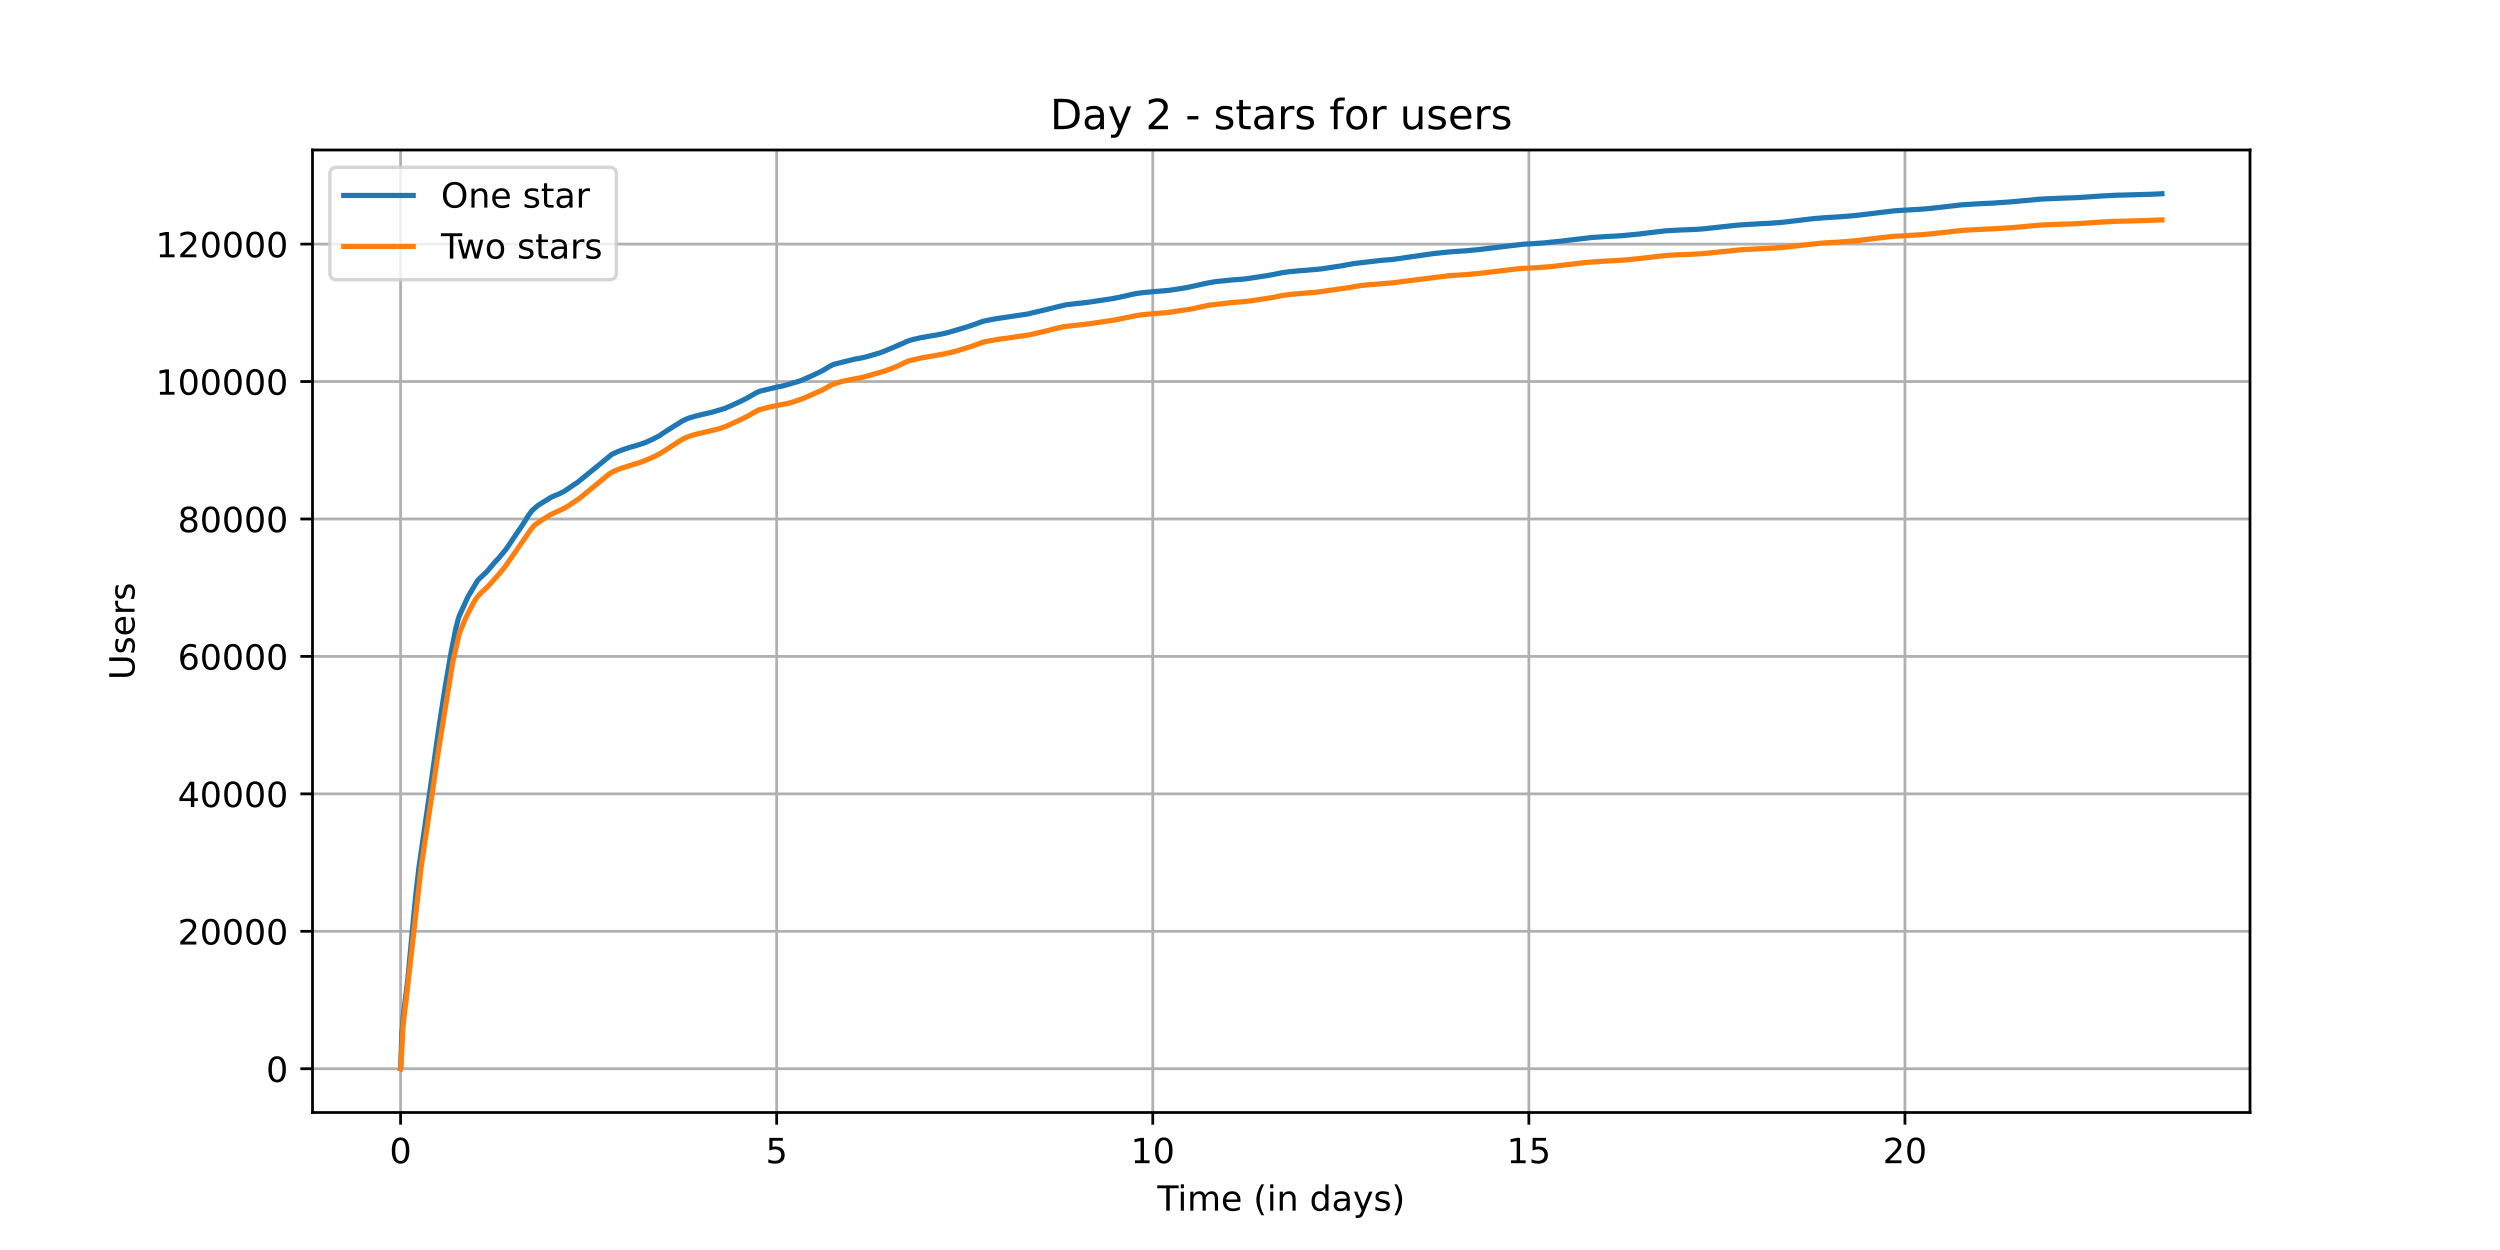 <?xml version="1.0" encoding="utf-8" standalone="no"?>
<!DOCTYPE svg PUBLIC "-//W3C//DTD SVG 1.1//EN"
  "http://www.w3.org/Graphics/SVG/1.1/DTD/svg11.dtd">
<!-- Created with matplotlib (https://matplotlib.org/) -->
<svg height="360pt" version="1.1" viewBox="0 0 720 360" width="720pt" xmlns="http://www.w3.org/2000/svg" xmlns:xlink="http://www.w3.org/1999/xlink">
 <defs>
  <style type="text/css">*{stroke-linecap:butt;stroke-linejoin:round;}</style>
 </defs>
 <g id="figure_1">
  <g id="patch_1">
   <path d="M 0 360 
L 720 360 
L 720 0 
L 0 0 
z
" style="fill:#ffffff;"/>
  </g>
  <g id="axes_1">
   <g id="patch_2">
    <path d="M 90 320.4 
L 648 320.4 
L 648 43.2 
L 90 43.2 
z
" style="fill:#ffffff;"/>
   </g>
   <g id="matplotlib.axis_1">
    <g id="xtick_1">
     <g id="line2d_1">
      <path clip-path="url(#p6872dc1d89)" d="M 115.364 320.4 
L 115.364 43.2 
" style="fill:none;stroke:#b0b0b0;stroke-linecap:square;stroke-width:0.8;"/>
     </g>
     <g id="line2d_2">
      <defs>
       <path d="M 0 0 
L 0 3.5 
" id="m4fa6c469f6" style="stroke:#000000;stroke-width:0.8;"/>
      </defs>
      <g>
       <use style="stroke:#000000;stroke-width:0.8;" x="115.364" xlink:href="#m4fa6c469f6" y="320.4"/>
      </g>
     </g>
     <g id="text_1">
      <!-- 0 -->
      <g transform="translate(112.182 334.998)scale(0.1 -0.1)">
       <defs>
        <path d="M 31.781 66.406 
Q 24.172 66.406 20.328 58.906 
Q 16.5 51.422 16.5 36.375 
Q 16.5 21.391 20.328 13.891 
Q 24.172 6.391 31.781 6.391 
Q 39.453 6.391 43.281 13.891 
Q 47.125 21.391 47.125 36.375 
Q 47.125 51.422 43.281 58.906 
Q 39.453 66.406 31.781 66.406 
z
M 31.781 74.219 
Q 44.047 74.219 50.516 64.516 
Q 56.984 54.828 56.984 36.375 
Q 56.984 17.969 50.516 8.266 
Q 44.047 -1.422 31.781 -1.422 
Q 19.531 -1.422 13.062 8.266 
Q 6.594 17.969 6.594 36.375 
Q 6.594 54.828 13.062 64.516 
Q 19.531 74.219 31.781 74.219 
z
" id="DejaVuSans-48"/>
       </defs>
       <use xlink:href="#DejaVuSans-48"/>
      </g>
     </g>
    </g>
    <g id="xtick_2">
     <g id="line2d_3">
      <path clip-path="url(#p6872dc1d89)" d="M 223.679 320.4 
L 223.679 43.2 
" style="fill:none;stroke:#b0b0b0;stroke-linecap:square;stroke-width:0.8;"/>
     </g>
     <g id="line2d_4">
      <g>
       <use style="stroke:#000000;stroke-width:0.8;" x="223.679" xlink:href="#m4fa6c469f6" y="320.4"/>
      </g>
     </g>
     <g id="text_2">
      <!-- 5 -->
      <g transform="translate(220.498 334.998)scale(0.1 -0.1)">
       <defs>
        <path d="M 10.797 72.906 
L 49.516 72.906 
L 49.516 64.594 
L 19.828 64.594 
L 19.828 46.734 
Q 21.969 47.469 24.109 47.828 
Q 26.266 48.188 28.422 48.188 
Q 40.625 48.188 47.75 41.5 
Q 54.891 34.812 54.891 23.391 
Q 54.891 11.625 47.562 5.094 
Q 40.234 -1.422 26.906 -1.422 
Q 22.312 -1.422 17.547 -0.641 
Q 12.797 0.141 7.719 1.703 
L 7.719 11.625 
Q 12.109 9.234 16.797 8.062 
Q 21.484 6.891 26.703 6.891 
Q 35.156 6.891 40.078 11.328 
Q 45.016 15.766 45.016 23.391 
Q 45.016 31 40.078 35.438 
Q 35.156 39.891 26.703 39.891 
Q 22.75 39.891 18.812 39.016 
Q 14.891 38.141 10.797 36.281 
z
" id="DejaVuSans-53"/>
       </defs>
       <use xlink:href="#DejaVuSans-53"/>
      </g>
     </g>
    </g>
    <g id="xtick_3">
     <g id="line2d_5">
      <path clip-path="url(#p6872dc1d89)" d="M 331.994 320.4 
L 331.994 43.2 
" style="fill:none;stroke:#b0b0b0;stroke-linecap:square;stroke-width:0.8;"/>
     </g>
     <g id="line2d_6">
      <g>
       <use style="stroke:#000000;stroke-width:0.8;" x="331.994" xlink:href="#m4fa6c469f6" y="320.4"/>
      </g>
     </g>
     <g id="text_3">
      <!-- 10 -->
      <g transform="translate(325.632 334.998)scale(0.1 -0.1)">
       <defs>
        <path d="M 12.406 8.297 
L 28.516 8.297 
L 28.516 63.922 
L 10.984 60.406 
L 10.984 69.391 
L 28.422 72.906 
L 38.281 72.906 
L 38.281 8.297 
L 54.391 8.297 
L 54.391 0 
L 12.406 0 
z
" id="DejaVuSans-49"/>
       </defs>
       <use xlink:href="#DejaVuSans-49"/>
       <use x="63.623" xlink:href="#DejaVuSans-48"/>
      </g>
     </g>
    </g>
    <g id="xtick_4">
     <g id="line2d_7">
      <path clip-path="url(#p6872dc1d89)" d="M 440.309 320.4 
L 440.309 43.2 
" style="fill:none;stroke:#b0b0b0;stroke-linecap:square;stroke-width:0.8;"/>
     </g>
     <g id="line2d_8">
      <g>
       <use style="stroke:#000000;stroke-width:0.8;" x="440.309" xlink:href="#m4fa6c469f6" y="320.4"/>
      </g>
     </g>
     <g id="text_4">
      <!-- 15 -->
      <g transform="translate(433.947 334.998)scale(0.1 -0.1)">
       <use xlink:href="#DejaVuSans-49"/>
       <use x="63.623" xlink:href="#DejaVuSans-53"/>
      </g>
     </g>
    </g>
    <g id="xtick_5">
     <g id="line2d_9">
      <path clip-path="url(#p6872dc1d89)" d="M 548.624 320.4 
L 548.624 43.2 
" style="fill:none;stroke:#b0b0b0;stroke-linecap:square;stroke-width:0.8;"/>
     </g>
     <g id="line2d_10">
      <g>
       <use style="stroke:#000000;stroke-width:0.8;" x="548.624" xlink:href="#m4fa6c469f6" y="320.4"/>
      </g>
     </g>
     <g id="text_5">
      <!-- 20 -->
      <g transform="translate(542.262 334.998)scale(0.1 -0.1)">
       <defs>
        <path d="M 19.188 8.297 
L 53.609 8.297 
L 53.609 0 
L 7.328 0 
L 7.328 8.297 
Q 12.938 14.109 22.625 23.891 
Q 32.328 33.688 34.812 36.531 
Q 39.547 41.844 41.422 45.531 
Q 43.312 49.219 43.312 52.781 
Q 43.312 58.594 39.234 62.25 
Q 35.156 65.922 28.609 65.922 
Q 23.969 65.922 18.812 64.312 
Q 13.672 62.703 7.812 59.422 
L 7.812 69.391 
Q 13.766 71.781 18.938 73 
Q 24.125 74.219 28.422 74.219 
Q 39.75 74.219 46.484 68.547 
Q 53.219 62.891 53.219 53.422 
Q 53.219 48.922 51.531 44.891 
Q 49.859 40.875 45.406 35.406 
Q 44.188 33.984 37.641 27.219 
Q 31.109 20.453 19.188 8.297 
z
" id="DejaVuSans-50"/>
       </defs>
       <use xlink:href="#DejaVuSans-50"/>
       <use x="63.623" xlink:href="#DejaVuSans-48"/>
      </g>
     </g>
    </g>
    <g id="text_6">
     <!-- Time (in days) -->
     <g transform="translate(333.327 348.677)scale(0.1 -0.1)">
      <defs>
       <path d="M -0.297 72.906 
L 61.375 72.906 
L 61.375 64.594 
L 35.5 64.594 
L 35.5 0 
L 25.594 0 
L 25.594 64.594 
L -0.297 64.594 
z
" id="DejaVuSans-84"/>
       <path d="M 9.422 54.688 
L 18.406 54.688 
L 18.406 0 
L 9.422 0 
z
M 9.422 75.984 
L 18.406 75.984 
L 18.406 64.594 
L 9.422 64.594 
z
" id="DejaVuSans-105"/>
       <path d="M 52 44.188 
Q 55.375 50.25 60.062 53.125 
Q 64.75 56 71.094 56 
Q 79.641 56 84.281 50.016 
Q 88.922 44.047 88.922 33.016 
L 88.922 0 
L 79.891 0 
L 79.891 32.719 
Q 79.891 40.578 77.094 44.375 
Q 74.312 48.188 68.609 48.188 
Q 61.625 48.188 57.562 43.547 
Q 53.516 38.922 53.516 30.906 
L 53.516 0 
L 44.484 0 
L 44.484 32.719 
Q 44.484 40.625 41.703 44.406 
Q 38.922 48.188 33.109 48.188 
Q 26.219 48.188 22.156 43.531 
Q 18.109 38.875 18.109 30.906 
L 18.109 0 
L 9.078 0 
L 9.078 54.688 
L 18.109 54.688 
L 18.109 46.188 
Q 21.188 51.219 25.484 53.609 
Q 29.781 56 35.688 56 
Q 41.656 56 45.828 52.969 
Q 50 49.953 52 44.188 
z
" id="DejaVuSans-109"/>
       <path d="M 56.203 29.594 
L 56.203 25.203 
L 14.891 25.203 
Q 15.484 15.922 20.484 11.062 
Q 25.484 6.203 34.422 6.203 
Q 39.594 6.203 44.453 7.469 
Q 49.312 8.734 54.109 11.281 
L 54.109 2.781 
Q 49.266 0.734 44.188 -0.344 
Q 39.109 -1.422 33.891 -1.422 
Q 20.797 -1.422 13.156 6.188 
Q 5.516 13.812 5.516 26.812 
Q 5.516 40.234 12.766 48.109 
Q 20.016 56 32.328 56 
Q 43.359 56 49.781 48.891 
Q 56.203 41.797 56.203 29.594 
z
M 47.219 32.234 
Q 47.125 39.594 43.094 43.984 
Q 39.062 48.391 32.422 48.391 
Q 24.906 48.391 20.391 44.141 
Q 15.875 39.891 15.188 32.172 
z
" id="DejaVuSans-101"/>
       <path id="DejaVuSans-32"/>
       <path d="M 31 75.875 
Q 24.469 64.656 21.281 53.656 
Q 18.109 42.672 18.109 31.391 
Q 18.109 20.125 21.312 9.062 
Q 24.516 -2 31 -13.188 
L 23.188 -13.188 
Q 15.875 -1.703 12.234 9.375 
Q 8.594 20.453 8.594 31.391 
Q 8.594 42.281 12.203 53.312 
Q 15.828 64.359 23.188 75.875 
z
" id="DejaVuSans-40"/>
       <path d="M 54.891 33.016 
L 54.891 0 
L 45.906 0 
L 45.906 32.719 
Q 45.906 40.484 42.875 44.328 
Q 39.844 48.188 33.797 48.188 
Q 26.516 48.188 22.312 43.547 
Q 18.109 38.922 18.109 30.906 
L 18.109 0 
L 9.078 0 
L 9.078 54.688 
L 18.109 54.688 
L 18.109 46.188 
Q 21.344 51.125 25.703 53.562 
Q 30.078 56 35.797 56 
Q 45.219 56 50.047 50.172 
Q 54.891 44.344 54.891 33.016 
z
" id="DejaVuSans-110"/>
       <path d="M 45.406 46.391 
L 45.406 75.984 
L 54.391 75.984 
L 54.391 0 
L 45.406 0 
L 45.406 8.203 
Q 42.578 3.328 38.25 0.953 
Q 33.938 -1.422 27.875 -1.422 
Q 17.969 -1.422 11.734 6.484 
Q 5.516 14.406 5.516 27.297 
Q 5.516 40.188 11.734 48.094 
Q 17.969 56 27.875 56 
Q 33.938 56 38.25 53.625 
Q 42.578 51.266 45.406 46.391 
z
M 14.797 27.297 
Q 14.797 17.391 18.875 11.75 
Q 22.953 6.109 30.078 6.109 
Q 37.203 6.109 41.297 11.75 
Q 45.406 17.391 45.406 27.297 
Q 45.406 37.203 41.297 42.844 
Q 37.203 48.484 30.078 48.484 
Q 22.953 48.484 18.875 42.844 
Q 14.797 37.203 14.797 27.297 
z
" id="DejaVuSans-100"/>
       <path d="M 34.281 27.484 
Q 23.391 27.484 19.188 25 
Q 14.984 22.516 14.984 16.5 
Q 14.984 11.719 18.141 8.906 
Q 21.297 6.109 26.703 6.109 
Q 34.188 6.109 38.703 11.406 
Q 43.219 16.703 43.219 25.484 
L 43.219 27.484 
z
M 52.203 31.203 
L 52.203 0 
L 43.219 0 
L 43.219 8.297 
Q 40.141 3.328 35.547 0.953 
Q 30.953 -1.422 24.312 -1.422 
Q 15.922 -1.422 10.953 3.297 
Q 6 8.016 6 15.922 
Q 6 25.141 12.172 29.828 
Q 18.359 34.516 30.609 34.516 
L 43.219 34.516 
L 43.219 35.406 
Q 43.219 41.609 39.141 45 
Q 35.062 48.391 27.688 48.391 
Q 23 48.391 18.547 47.266 
Q 14.109 46.141 10.016 43.891 
L 10.016 52.203 
Q 14.938 54.109 19.578 55.047 
Q 24.219 56 28.609 56 
Q 40.484 56 46.344 49.844 
Q 52.203 43.703 52.203 31.203 
z
" id="DejaVuSans-97"/>
       <path d="M 32.172 -5.078 
Q 28.375 -14.844 24.75 -17.812 
Q 21.141 -20.797 15.094 -20.797 
L 7.906 -20.797 
L 7.906 -13.281 
L 13.188 -13.281 
Q 16.891 -13.281 18.938 -11.516 
Q 21 -9.766 23.484 -3.219 
L 25.094 0.875 
L 2.984 54.688 
L 12.5 54.688 
L 29.594 11.922 
L 46.688 54.688 
L 56.203 54.688 
z
" id="DejaVuSans-121"/>
       <path d="M 44.281 53.078 
L 44.281 44.578 
Q 40.484 46.531 36.375 47.5 
Q 32.281 48.484 27.875 48.484 
Q 21.188 48.484 17.844 46.438 
Q 14.5 44.391 14.5 40.281 
Q 14.5 37.156 16.891 35.375 
Q 19.281 33.594 26.516 31.984 
L 29.594 31.297 
Q 39.156 29.25 43.188 25.516 
Q 47.219 21.781 47.219 15.094 
Q 47.219 7.469 41.188 3.016 
Q 35.156 -1.422 24.609 -1.422 
Q 20.219 -1.422 15.453 -0.562 
Q 10.688 0.297 5.422 2 
L 5.422 11.281 
Q 10.406 8.688 15.234 7.391 
Q 20.062 6.109 24.812 6.109 
Q 31.156 6.109 34.562 8.281 
Q 37.984 10.453 37.984 14.406 
Q 37.984 18.062 35.516 20.016 
Q 33.062 21.969 24.703 23.781 
L 21.578 24.516 
Q 13.234 26.266 9.516 29.906 
Q 5.812 33.547 5.812 39.891 
Q 5.812 47.609 11.281 51.797 
Q 16.75 56 26.812 56 
Q 31.781 56 36.172 55.266 
Q 40.578 54.547 44.281 53.078 
z
" id="DejaVuSans-115"/>
       <path d="M 8.016 75.875 
L 15.828 75.875 
Q 23.141 64.359 26.781 53.312 
Q 30.422 42.281 30.422 31.391 
Q 30.422 20.453 26.781 9.375 
Q 23.141 -1.703 15.828 -13.188 
L 8.016 -13.188 
Q 14.5 -2 17.703 9.062 
Q 20.906 20.125 20.906 31.391 
Q 20.906 42.672 17.703 53.656 
Q 14.5 64.656 8.016 75.875 
z
" id="DejaVuSans-41"/>
      </defs>
      <use xlink:href="#DejaVuSans-84"/>
      <use x="57.959" xlink:href="#DejaVuSans-105"/>
      <use x="85.742" xlink:href="#DejaVuSans-109"/>
      <use x="183.154" xlink:href="#DejaVuSans-101"/>
      <use x="244.678" xlink:href="#DejaVuSans-32"/>
      <use x="276.465" xlink:href="#DejaVuSans-40"/>
      <use x="315.479" xlink:href="#DejaVuSans-105"/>
      <use x="343.262" xlink:href="#DejaVuSans-110"/>
      <use x="406.641" xlink:href="#DejaVuSans-32"/>
      <use x="438.428" xlink:href="#DejaVuSans-100"/>
      <use x="501.904" xlink:href="#DejaVuSans-97"/>
      <use x="563.184" xlink:href="#DejaVuSans-121"/>
      <use x="622.363" xlink:href="#DejaVuSans-115"/>
      <use x="674.463" xlink:href="#DejaVuSans-41"/>
     </g>
    </g>
   </g>
   <g id="matplotlib.axis_2">
    <g id="ytick_1">
     <g id="line2d_11">
      <path clip-path="url(#p6872dc1d89)" d="M 90 307.8 
L 648 307.8 
" style="fill:none;stroke:#b0b0b0;stroke-linecap:square;stroke-width:0.8;"/>
     </g>
     <g id="line2d_12">
      <defs>
       <path d="M 0 0 
L -3.5 0 
" id="m662ea62388" style="stroke:#000000;stroke-width:0.8;"/>
      </defs>
      <g>
       <use style="stroke:#000000;stroke-width:0.8;" x="90" xlink:href="#m662ea62388" y="307.8"/>
      </g>
     </g>
     <g id="text_7">
      <!-- 0 -->
      <g transform="translate(76.638 311.599)scale(0.1 -0.1)">
       <use xlink:href="#DejaVuSans-48"/>
      </g>
     </g>
    </g>
    <g id="ytick_2">
     <g id="line2d_13">
      <path clip-path="url(#p6872dc1d89)" d="M 90 268.217 
L 648 268.217 
" style="fill:none;stroke:#b0b0b0;stroke-linecap:square;stroke-width:0.8;"/>
     </g>
     <g id="line2d_14">
      <g>
       <use style="stroke:#000000;stroke-width:0.8;" x="90" xlink:href="#m662ea62388" y="268.217"/>
      </g>
     </g>
     <g id="text_8">
      <!-- 20000 -->
      <g transform="translate(51.188 272.016)scale(0.1 -0.1)">
       <use xlink:href="#DejaVuSans-50"/>
       <use x="63.623" xlink:href="#DejaVuSans-48"/>
       <use x="127.246" xlink:href="#DejaVuSans-48"/>
       <use x="190.869" xlink:href="#DejaVuSans-48"/>
       <use x="254.492" xlink:href="#DejaVuSans-48"/>
      </g>
     </g>
    </g>
    <g id="ytick_3">
     <g id="line2d_15">
      <path clip-path="url(#p6872dc1d89)" d="M 90 228.633 
L 648 228.633 
" style="fill:none;stroke:#b0b0b0;stroke-linecap:square;stroke-width:0.8;"/>
     </g>
     <g id="line2d_16">
      <g>
       <use style="stroke:#000000;stroke-width:0.8;" x="90" xlink:href="#m662ea62388" y="228.633"/>
      </g>
     </g>
     <g id="text_9">
      <!-- 40000 -->
      <g transform="translate(51.188 232.432)scale(0.1 -0.1)">
       <defs>
        <path d="M 37.797 64.312 
L 12.891 25.391 
L 37.797 25.391 
z
M 35.203 72.906 
L 47.609 72.906 
L 47.609 25.391 
L 58.016 25.391 
L 58.016 17.188 
L 47.609 17.188 
L 47.609 0 
L 37.797 0 
L 37.797 17.188 
L 4.891 17.188 
L 4.891 26.703 
z
" id="DejaVuSans-52"/>
       </defs>
       <use xlink:href="#DejaVuSans-52"/>
       <use x="63.623" xlink:href="#DejaVuSans-48"/>
       <use x="127.246" xlink:href="#DejaVuSans-48"/>
       <use x="190.869" xlink:href="#DejaVuSans-48"/>
       <use x="254.492" xlink:href="#DejaVuSans-48"/>
      </g>
     </g>
    </g>
    <g id="ytick_4">
     <g id="line2d_17">
      <path clip-path="url(#p6872dc1d89)" d="M 90 189.05 
L 648 189.05 
" style="fill:none;stroke:#b0b0b0;stroke-linecap:square;stroke-width:0.8;"/>
     </g>
     <g id="line2d_18">
      <g>
       <use style="stroke:#000000;stroke-width:0.8;" x="90" xlink:href="#m662ea62388" y="189.05"/>
      </g>
     </g>
     <g id="text_10">
      <!-- 60000 -->
      <g transform="translate(51.188 192.849)scale(0.1 -0.1)">
       <defs>
        <path d="M 33.016 40.375 
Q 26.375 40.375 22.484 35.828 
Q 18.609 31.297 18.609 23.391 
Q 18.609 15.531 22.484 10.953 
Q 26.375 6.391 33.016 6.391 
Q 39.656 6.391 43.531 10.953 
Q 47.406 15.531 47.406 23.391 
Q 47.406 31.297 43.531 35.828 
Q 39.656 40.375 33.016 40.375 
z
M 52.594 71.297 
L 52.594 62.312 
Q 48.875 64.062 45.094 64.984 
Q 41.312 65.922 37.594 65.922 
Q 27.828 65.922 22.672 59.328 
Q 17.531 52.734 16.797 39.406 
Q 19.672 43.656 24.016 45.922 
Q 28.375 48.188 33.594 48.188 
Q 44.578 48.188 50.953 41.516 
Q 57.328 34.859 57.328 23.391 
Q 57.328 12.156 50.688 5.359 
Q 44.047 -1.422 33.016 -1.422 
Q 20.359 -1.422 13.672 8.266 
Q 6.984 17.969 6.984 36.375 
Q 6.984 53.656 15.188 63.938 
Q 23.391 74.219 37.203 74.219 
Q 40.922 74.219 44.703 73.484 
Q 48.484 72.75 52.594 71.297 
z
" id="DejaVuSans-54"/>
       </defs>
       <use xlink:href="#DejaVuSans-54"/>
       <use x="63.623" xlink:href="#DejaVuSans-48"/>
       <use x="127.246" xlink:href="#DejaVuSans-48"/>
       <use x="190.869" xlink:href="#DejaVuSans-48"/>
       <use x="254.492" xlink:href="#DejaVuSans-48"/>
      </g>
     </g>
    </g>
    <g id="ytick_5">
     <g id="line2d_19">
      <path clip-path="url(#p6872dc1d89)" d="M 90 149.466 
L 648 149.466 
" style="fill:none;stroke:#b0b0b0;stroke-linecap:square;stroke-width:0.8;"/>
     </g>
     <g id="line2d_20">
      <g>
       <use style="stroke:#000000;stroke-width:0.8;" x="90" xlink:href="#m662ea62388" y="149.466"/>
      </g>
     </g>
     <g id="text_11">
      <!-- 80000 -->
      <g transform="translate(51.188 153.265)scale(0.1 -0.1)">
       <defs>
        <path d="M 31.781 34.625 
Q 24.75 34.625 20.719 30.859 
Q 16.703 27.094 16.703 20.516 
Q 16.703 13.922 20.719 10.156 
Q 24.75 6.391 31.781 6.391 
Q 38.812 6.391 42.859 10.172 
Q 46.922 13.969 46.922 20.516 
Q 46.922 27.094 42.891 30.859 
Q 38.875 34.625 31.781 34.625 
z
M 21.922 38.812 
Q 15.578 40.375 12.031 44.719 
Q 8.5 49.078 8.5 55.328 
Q 8.5 64.062 14.719 69.141 
Q 20.953 74.219 31.781 74.219 
Q 42.672 74.219 48.875 69.141 
Q 55.078 64.062 55.078 55.328 
Q 55.078 49.078 51.531 44.719 
Q 48 40.375 41.703 38.812 
Q 48.828 37.156 52.797 32.312 
Q 56.781 27.484 56.781 20.516 
Q 56.781 9.906 50.312 4.234 
Q 43.844 -1.422 31.781 -1.422 
Q 19.734 -1.422 13.25 4.234 
Q 6.781 9.906 6.781 20.516 
Q 6.781 27.484 10.781 32.312 
Q 14.797 37.156 21.922 38.812 
z
M 18.312 54.391 
Q 18.312 48.734 21.844 45.562 
Q 25.391 42.391 31.781 42.391 
Q 38.141 42.391 41.719 45.562 
Q 45.312 48.734 45.312 54.391 
Q 45.312 60.062 41.719 63.234 
Q 38.141 66.406 31.781 66.406 
Q 25.391 66.406 21.844 63.234 
Q 18.312 60.062 18.312 54.391 
z
" id="DejaVuSans-56"/>
       </defs>
       <use xlink:href="#DejaVuSans-56"/>
       <use x="63.623" xlink:href="#DejaVuSans-48"/>
       <use x="127.246" xlink:href="#DejaVuSans-48"/>
       <use x="190.869" xlink:href="#DejaVuSans-48"/>
       <use x="254.492" xlink:href="#DejaVuSans-48"/>
      </g>
     </g>
    </g>
    <g id="ytick_6">
     <g id="line2d_21">
      <path clip-path="url(#p6872dc1d89)" d="M 90 109.883 
L 648 109.883 
" style="fill:none;stroke:#b0b0b0;stroke-linecap:square;stroke-width:0.8;"/>
     </g>
     <g id="line2d_22">
      <g>
       <use style="stroke:#000000;stroke-width:0.8;" x="90" xlink:href="#m662ea62388" y="109.883"/>
      </g>
     </g>
     <g id="text_12">
      <!-- 100000 -->
      <g transform="translate(44.825 113.682)scale(0.1 -0.1)">
       <use xlink:href="#DejaVuSans-49"/>
       <use x="63.623" xlink:href="#DejaVuSans-48"/>
       <use x="127.246" xlink:href="#DejaVuSans-48"/>
       <use x="190.869" xlink:href="#DejaVuSans-48"/>
       <use x="254.492" xlink:href="#DejaVuSans-48"/>
       <use x="318.115" xlink:href="#DejaVuSans-48"/>
      </g>
     </g>
    </g>
    <g id="ytick_7">
     <g id="line2d_23">
      <path clip-path="url(#p6872dc1d89)" d="M 90 70.299 
L 648 70.299 
" style="fill:none;stroke:#b0b0b0;stroke-linecap:square;stroke-width:0.8;"/>
     </g>
     <g id="line2d_24">
      <g>
       <use style="stroke:#000000;stroke-width:0.8;" x="90" xlink:href="#m662ea62388" y="70.299"/>
      </g>
     </g>
     <g id="text_13">
      <!-- 120000 -->
      <g transform="translate(44.825 74.099)scale(0.1 -0.1)">
       <use xlink:href="#DejaVuSans-49"/>
       <use x="63.623" xlink:href="#DejaVuSans-50"/>
       <use x="127.246" xlink:href="#DejaVuSans-48"/>
       <use x="190.869" xlink:href="#DejaVuSans-48"/>
       <use x="254.492" xlink:href="#DejaVuSans-48"/>
       <use x="318.115" xlink:href="#DejaVuSans-48"/>
      </g>
     </g>
    </g>
    <g id="text_14">
     <!-- Users -->
     <g transform="translate(38.745 195.801)rotate(-90)scale(0.1 -0.1)">
      <defs>
       <path d="M 8.688 72.906 
L 18.609 72.906 
L 18.609 28.609 
Q 18.609 16.891 22.844 11.734 
Q 27.094 6.594 36.625 6.594 
Q 46.094 6.594 50.344 11.734 
Q 54.594 16.891 54.594 28.609 
L 54.594 72.906 
L 64.5 72.906 
L 64.5 27.391 
Q 64.5 13.141 57.438 5.859 
Q 50.391 -1.422 36.625 -1.422 
Q 22.797 -1.422 15.734 5.859 
Q 8.688 13.141 8.688 27.391 
z
" id="DejaVuSans-85"/>
       <path d="M 41.109 46.297 
Q 39.594 47.172 37.812 47.578 
Q 36.031 48 33.891 48 
Q 26.266 48 22.188 43.047 
Q 18.109 38.094 18.109 28.812 
L 18.109 0 
L 9.078 0 
L 9.078 54.688 
L 18.109 54.688 
L 18.109 46.188 
Q 20.953 51.172 25.484 53.578 
Q 30.031 56 36.531 56 
Q 37.453 56 38.578 55.875 
Q 39.703 55.766 41.062 55.516 
z
" id="DejaVuSans-114"/>
      </defs>
      <use xlink:href="#DejaVuSans-85"/>
      <use x="73.193" xlink:href="#DejaVuSans-115"/>
      <use x="125.293" xlink:href="#DejaVuSans-101"/>
      <use x="186.816" xlink:href="#DejaVuSans-114"/>
      <use x="227.93" xlink:href="#DejaVuSans-115"/>
     </g>
    </g>
   </g>
   <g id="line2d_25">
    <path clip-path="url(#p6872dc1d89)" d="M 115.364 307.8 
L 115.396 307.693 
L 115.478 304.748 
L 115.761 297.304 
L 116.238 291.8 
L 116.729 287.862 
L 116.982 285.893 
L 117.458 281.96 
L 119.571 259.498 
L 119.854 256.775 
L 120.63 250.026 
L 123.977 226.769 
L 125.118 218.65 
L 125.863 213.356 
L 126.493 209.006 
L 126.775 207.118 
L 128.025 199.039 
L 128.353 197 
L 128.517 196.086 
L 128.935 193.604 
L 129.606 189.683 
L 129.875 188.147 
L 131.225 181.196 
L 131.895 178.582 
L 132.237 177.468 
L 134.783 171.833 
L 137.57 167.168 
L 138.072 166.649 
L 138.181 166.541 
L 138.906 165.872 
L 139.204 165.563 
L 139.957 164.876 
L 140.076 164.765 
L 140.763 164.011 
L 140.93 163.799 
L 142.195 162.283 
L 142.687 161.719 
L 143.03 161.367 
L 143.641 160.726 
L 144.31 159.922 
L 144.52 159.681 
L 145.694 158.234 
L 145.833 158.048 
L 146.37 157.266 
L 146.623 156.908 
L 146.796 156.661 
L 147.093 156.203 
L 147.272 155.922 
L 147.473 155.606 
L 149.475 152.645 
L 149.623 152.453 
L 150.234 151.544 
L 150.353 151.374 
L 151.5 149.577 
L 151.709 149.215 
L 152.288 148.318 
L 152.365 148.211 
L 152.645 147.829 
L 152.853 147.537 
L 153.245 147.038 
L 154.446 145.981 
L 154.863 145.644 
L 155.086 145.462 
L 158.615 143.273 
L 158.928 143.117 
L 159.673 142.785 
L 161.055 142.226 
L 161.263 142.116 
L 161.962 141.767 
L 162.164 141.658 
L 162.626 141.411 
L 162.954 141.199 
L 163.133 141.083 
L 163.287 140.976 
L 164.805 139.935 
L 165.028 139.747 
L 165.504 139.464 
L 165.653 139.353 
L 165.787 139.274 
L 166.144 139.062 
L 166.264 138.979 
L 176.197 130.866 
L 176.42 130.759 
L 177.435 130.3 
L 177.86 130.09 
L 178.091 129.999 
L 178.381 129.892 
L 178.747 129.76 
L 179.03 129.649 
L 179.513 129.463 
L 180.301 129.196 
L 180.576 129.105 
L 181.466 128.835 
L 181.68 128.756 
L 182.381 128.57 
L 182.769 128.459 
L 185.425 127.622 
L 186.004 127.381 
L 186.302 127.27 
L 186.497 127.163 
L 187.599 126.668 
L 187.823 126.557 
L 188.151 126.401 
L 189.895 125.491 
L 190.203 125.32 
L 190.7 124.925 
L 194.338 122.597 
L 194.489 122.492 
L 194.862 122.284 
L 195.144 122.13 
L 195.784 121.714 
L 196.052 121.534 
L 196.052 121.534 
L 196.485 121.277 
L 196.962 121.03 
L 197.883 120.608 
L 198.142 120.499 
L 199.186 120.161 
L 199.625 120.05 
L 200.244 119.866 
L 200.682 119.757 
L 201.412 119.565 
L 201.858 119.454 
L 204.003 118.969 
L 204.479 118.841 
L 205.009 118.73 
L 208.617 117.667 
L 209.735 117.192 
L 210.137 117.028 
L 211.673 116.331 
L 213.551 115.46 
L 214.506 114.961 
L 214.983 114.728 
L 215.251 114.597 
L 215.49 114.459 
L 216.995 113.582 
L 217.681 113.192 
L 218.039 113.004 
L 218.963 112.632 
L 223.823 111.466 
L 225.553 111.128 
L 229.876 109.861 
L 230.114 109.782 
L 230.68 109.598 
L 233.574 108.339 
L 233.828 108.21 
L 234.424 107.941 
L 235.855 107.262 
L 236.332 107.021 
L 236.825 106.78 
L 237.481 106.392 
L 239.136 105.396 
L 239.852 105.056 
L 240.3 104.885 
L 246.174 103.425 
L 246.92 103.316 
L 248.713 102.948 
L 249.162 102.837 
L 250.072 102.605 
L 253.561 101.564 
L 253.874 101.452 
L 254.336 101.281 
L 260.033 98.879 
L 260.376 98.712 
L 261.122 98.354 
L 261.882 98.071 
L 262.912 97.784 
L 264.015 97.525 
L 264.284 97.471 
L 264.731 97.363 
L 265.044 97.283 
L 265.745 97.175 
L 267.355 96.864 
L 268.056 96.757 
L 268.578 96.666 
L 269.651 96.492 
L 271.38 96.149 
L 272.037 96.005 
L 272.529 95.894 
L 272.752 95.829 
L 273.184 95.72 
L 277.003 94.606 
L 277.391 94.479 
L 279.747 93.747 
L 280.105 93.598 
L 280.701 93.412 
L 281.372 93.179 
L 281.76 93.022 
L 282.103 92.884 
L 282.625 92.708 
L 283.058 92.547 
L 285.205 92.086 
L 287.979 91.611 
L 288.426 91.552 
L 295.981 90.432 
L 296.756 90.24 
L 300.8 89.27 
L 301.352 89.163 
L 301.859 89.014 
L 306.903 87.801 
L 307.768 87.692 
L 308.484 87.615 
L 309.244 87.504 
L 313.434 87.055 
L 314.135 86.944 
L 320.251 86.028 
L 321.801 85.725 
L 322.368 85.616 
L 324.858 85.064 
L 325.261 84.953 
L 325.932 84.803 
L 327.438 84.512 
L 328.214 84.403 
L 329.064 84.294 
L 332.121 84.003 
L 333.373 83.892 
L 335.296 83.746 
L 336.401 83.637 
L 337.087 83.568 
L 341.366 82.893 
L 341.887 82.806 
L 344.571 82.212 
L 345.093 82.101 
L 346.256 81.834 
L 348.089 81.456 
L 348.73 81.347 
L 350.072 81.108 
L 353.86 80.72 
L 355.008 80.609 
L 356.916 80.464 
L 358.317 80.356 
L 359.078 80.268 
L 364.908 79.378 
L 366.294 79.125 
L 366.98 79.02 
L 367.308 78.933 
L 367.86 78.822 
L 369.53 78.487 
L 370.409 78.376 
L 370.737 78.325 
L 371.677 78.214 
L 374.345 77.975 
L 375.717 77.866 
L 376.074 77.844 
L 377.253 77.733 
L 379.056 77.603 
L 379.981 77.492 
L 380.652 77.426 
L 386.528 76.534 
L 386.826 76.47 
L 387.408 76.358 
L 387.974 76.247 
L 389.137 76.053 
L 389.63 75.942 
L 397.429 75.028 
L 398.607 74.917 
L 400.474 74.778 
L 401.458 74.669 
L 401.935 74.6 
L 412.537 73.072 
L 412.984 73.011 
L 417.249 72.562 
L 418.785 72.451 
L 420.32 72.356 
L 421.96 72.245 
L 424.599 72.003 
L 425.762 71.893 
L 426.478 71.815 
L 427.298 71.709 
L 427.73 71.653 
L 428.699 71.542 
L 438.782 70.327 
L 440.824 70.216 
L 442.39 70.117 
L 443.986 70.006 
L 444.568 69.965 
L 448.728 69.53 
L 449.98 69.421 
L 450.502 69.334 
L 451.441 69.227 
L 451.888 69.167 
L 458.51 68.391 
L 460.344 68.281 
L 460.702 68.253 
L 462.446 68.13 
L 464.712 68.019 
L 466.143 67.938 
L 467.574 67.827 
L 470.616 67.533 
L 471.809 67.422 
L 479.713 66.476 
L 481.652 66.365 
L 482.203 66.331 
L 484.485 66.22 
L 485.678 66.175 
L 488.272 66.064 
L 488.808 66.034 
L 490.404 65.923 
L 495.055 65.423 
L 495.98 65.312 
L 500.393 64.843 
L 501.794 64.736 
L 502.152 64.71 
L 504.18 64.601 
L 504.522 64.578 
L 506.297 64.469 
L 506.848 64.433 
L 509.233 64.322 
L 510.844 64.221 
L 512.185 64.111 
L 512.752 64.075 
L 513.885 63.964 
L 522.711 62.913 
L 524.471 62.804 
L 525.186 62.725 
L 526.841 62.614 
L 528.347 62.527 
L 530.27 62.42 
L 530.672 62.375 
L 532.09 62.264 
L 532.776 62.197 
L 534.058 62.086 
L 534.744 62.015 
L 535.727 61.904 
L 545.644 60.71 
L 547.508 60.599 
L 549.118 60.495 
L 550.996 60.384 
L 552.502 60.297 
L 554.127 60.186 
L 554.828 60.113 
L 556.229 60.004 
L 557.064 59.899 
L 558.033 59.792 
L 558.465 59.739 
L 559.42 59.628 
L 565.042 58.986 
L 566.682 58.876 
L 568.233 58.783 
L 570.037 58.672 
L 571.364 58.608 
L 574.002 58.498 
L 574.643 58.442 
L 576.358 58.331 
L 578.04 58.217 
L 579.486 58.106 
L 582.453 57.827 
L 583.884 57.716 
L 587.374 57.36 
L 589.477 57.249 
L 590.521 57.223 
L 592.951 57.112 
L 594.174 57.063 
L 597.424 56.952 
L 598.825 56.875 
L 600.659 56.764 
L 602.582 56.621 
L 604.281 56.511 
L 605.922 56.406 
L 608.144 56.295 
L 609.531 56.22 
L 614.034 56.111 
L 614.526 56.091 
L 618.298 55.98 
L 619.312 55.956 
L 621.801 55.846 
L 622.144 55.824 
L 622.636 55.8 
L 622.636 55.8 
" style="fill:none;stroke:#1f77b4;stroke-linecap:square;stroke-width:1.5;"/>
   </g>
   <g id="line2d_26">
    <path clip-path="url(#p6872dc1d89)" d="M 115.364 307.8 
L 115.419 307.699 
L 115.478 306.678 
L 116.089 295.412 
L 116.679 290.241 
L 116.952 288.184 
L 121.315 249.569 
L 124.632 227.38 
L 125.714 219.935 
L 125.763 219.592 
L 126.359 215.577 
L 130.426 190.593 
L 132.342 182.257 
L 134.143 177.956 
L 134.336 177.592 
L 134.798 176.664 
L 135.096 176.045 
L 136.228 173.905 
L 136.929 172.684 
L 137.298 172.167 
L 137.48 171.92 
L 138.311 170.966 
L 138.509 170.766 
L 140.156 169.25 
L 140.285 169.119 
L 140.514 168.908 
L 140.945 168.439 
L 143.357 165.709 
L 143.685 165.365 
L 144.789 164.023 
L 145.087 163.653 
L 145.46 163.204 
L 151.262 154.873 
L 151.56 154.442 
L 151.784 154.111 
L 152.201 153.466 
L 153.021 152.324 
L 153.827 151.398 
L 154.185 151.073 
L 154.334 150.97 
L 154.573 150.832 
L 155.637 150.046 
L 156.322 149.664 
L 156.976 149.205 
L 157.334 148.977 
L 157.586 148.829 
L 157.766 148.71 
L 158.167 148.469 
L 158.451 148.281 
L 159.092 147.966 
L 159.316 147.859 
L 160.072 147.511 
L 160.329 147.4 
L 161.799 146.751 
L 161.977 146.642 
L 162.178 146.531 
L 162.706 146.276 
L 163.004 146.1 
L 163.222 145.945 
L 163.451 145.799 
L 164.117 145.417 
L 164.355 145.231 
L 164.507 145.122 
L 165.237 144.647 
L 166.696 143.669 
L 167.039 143.398 
L 167.337 143.149 
L 167.636 142.911 
L 174.108 137.613 
L 174.108 137.613 
L 174.287 137.459 
L 175.436 136.515 
L 176.227 136.01 
L 176.431 135.901 
L 176.763 135.753 
L 177.241 135.543 
L 177.458 135.44 
L 177.718 135.329 
L 178.59 135.008 
L 178.783 134.919 
L 179.105 134.809 
L 183.312 133.481 
L 183.713 133.37 
L 184.874 132.992 
L 185.113 132.883 
L 185.529 132.728 
L 186.899 132.174 
L 187.435 131.945 
L 187.659 131.838 
L 188.166 131.614 
L 188.462 131.458 
L 188.804 131.305 
L 189.895 130.718 
L 190.262 130.537 
L 190.611 130.324 
L 195.115 127.402 
L 195.308 127.292 
L 195.531 127.151 
L 196.901 126.322 
L 197.158 126.211 
L 198.091 125.809 
L 198.366 125.698 
L 199.312 125.392 
L 199.708 125.281 
L 200.14 125.146 
L 200.593 125.035 
L 206.694 123.585 
L 208.065 123.153 
L 208.587 122.973 
L 208.885 122.876 
L 211.27 121.801 
L 211.748 121.566 
L 212.493 121.253 
L 213.03 120.962 
L 215.445 119.816 
L 216.011 119.474 
L 216.682 119.072 
L 217.323 118.702 
L 217.905 118.375 
L 218.158 118.235 
L 218.441 118.116 
L 218.709 118.007 
L 219.783 117.699 
L 220.305 117.59 
L 221.334 117.293 
L 222.422 117.043 
L 222.81 116.958 
L 224.032 116.745 
L 225.746 116.404 
L 227.237 116.117 
L 227.61 116.008 
L 229.205 115.496 
L 229.712 115.32 
L 230.382 115.086 
L 230.904 114.906 
L 231.799 114.552 
L 234.26 113.461 
L 234.499 113.37 
L 235.229 113.01 
L 236.109 112.666 
L 236.72 112.386 
L 237.123 112.171 
L 238.495 111.397 
L 238.898 111.179 
L 239.196 110.993 
L 239.882 110.665 
L 241.359 110.168 
L 241.612 110.103 
L 242.522 109.857 
L 244.758 109.37 
L 245.399 109.263 
L 245.831 109.153 
L 248.234 108.721 
L 248.683 108.608 
L 254.754 106.871 
L 255.544 106.572 
L 256.723 106.15 
L 257.274 105.919 
L 257.707 105.756 
L 258.229 105.539 
L 259.899 104.755 
L 260.242 104.583 
L 260.809 104.319 
L 261.763 103.928 
L 262.151 103.819 
L 265.298 103.088 
L 265.954 102.978 
L 268.742 102.503 
L 269.279 102.408 
L 271.455 102.01 
L 273.587 101.551 
L 274.064 101.446 
L 274.377 101.368 
L 274.78 101.262 
L 275.632 101.036 
L 276.243 100.844 
L 278.867 100.04 
L 279.433 99.862 
L 281.104 99.308 
L 281.924 98.989 
L 282.282 98.879 
L 282.759 98.691 
L 283.058 98.58 
L 283.952 98.34 
L 286.875 97.846 
L 288.098 97.638 
L 288.992 97.527 
L 296.622 96.413 
L 301.024 95.368 
L 301.591 95.259 
L 302.545 94.999 
L 303.366 94.784 
L 303.918 94.614 
L 305.112 94.346 
L 305.411 94.279 
L 306.708 94.046 
L 313.106 93.315 
L 314.06 93.204 
L 320.803 92.191 
L 321.325 92.098 
L 321.921 91.993 
L 322.234 91.914 
L 323.844 91.589 
L 324.232 91.51 
L 325.753 91.199 
L 327.244 90.914 
L 327.886 90.81 
L 328.169 90.748 
L 329.034 90.637 
L 332.061 90.344 
L 333.403 90.234 
L 335.236 90.103 
L 336.431 89.992 
L 343.035 88.997 
L 343.617 88.882 
L 346.166 88.314 
L 347.717 87.995 
L 347.97 87.934 
L 354.859 87.122 
L 356.305 87.014 
L 356.886 86.972 
L 359.361 86.752 
L 360.151 86.641 
L 360.986 86.537 
L 366.041 85.749 
L 366.518 85.672 
L 367.159 85.561 
L 369.142 85.143 
L 369.843 85.032 
L 370.723 84.916 
L 371.542 84.811 
L 371.841 84.775 
L 374.464 84.542 
L 375.746 84.431 
L 377.804 84.27 
L 379.19 84.16 
L 388.705 82.8 
L 389.033 82.746 
L 391.374 82.323 
L 392.344 82.18 
L 393.462 82.074 
L 393.761 82.034 
L 395.326 81.923 
L 397.28 81.777 
L 398.443 81.666 
L 400.28 81.531 
L 401.383 81.42 
L 402.218 81.312 
L 417.249 79.412 
L 418.65 79.301 
L 420.007 79.229 
L 421.617 79.121 
L 422.184 79.085 
L 423.555 78.976 
L 424.286 78.893 
L 425.612 78.784 
L 426.269 78.725 
L 427.149 78.616 
L 428.029 78.499 
L 437.305 77.389 
L 438.916 77.28 
L 439.437 77.254 
L 441.51 77.143 
L 442.763 77.086 
L 444.061 76.979 
L 444.404 76.957 
L 446.566 76.783 
L 447.669 76.672 
L 447.967 76.637 
L 448.817 76.526 
L 456.87 75.578 
L 458.287 75.467 
L 459.688 75.39 
L 461.089 75.285 
L 461.373 75.255 
L 463.311 75.144 
L 464.578 75.085 
L 466.352 74.974 
L 467.962 74.873 
L 469.349 74.766 
L 469.781 74.709 
L 470.661 74.598 
L 471.317 74.537 
L 472.494 74.426 
L 472.942 74.365 
L 479.266 73.63 
L 480.668 73.523 
L 481.011 73.502 
L 482.979 73.391 
L 483.262 73.365 
L 483.739 73.351 
L 486.915 73.24 
L 488.197 73.179 
L 490.031 73.068 
L 491.999 72.916 
L 492.923 72.807 
L 493.594 72.74 
L 494.563 72.629 
L 494.981 72.583 
L 495.741 72.496 
L 497.053 72.389 
L 497.471 72.34 
L 498.589 72.233 
L 499.051 72.168 
L 500.005 72.057 
L 502.182 71.877 
L 504.537 71.766 
L 505.089 71.73 
L 507.31 71.62 
L 508.577 71.564 
L 510.754 71.453 
L 511.425 71.39 
L 513.05 71.283 
L 514.198 71.172 
L 514.481 71.145 
L 515.599 71.034 
L 516.479 70.915 
L 517.583 70.804 
L 518.015 70.749 
L 518.924 70.638 
L 524.232 70.062 
L 525.663 69.951 
L 527.258 69.852 
L 529.375 69.741 
L 531.224 69.609 
L 532.567 69.498 
L 535.027 69.28 
L 535.936 69.171 
L 536.831 69.047 
L 537.785 68.936 
L 544.615 68.132 
L 546.077 68.021 
L 547.433 67.954 
L 549.148 67.845 
L 549.714 67.81 
L 551.712 67.699 
L 553.575 67.564 
L 554.977 67.453 
L 558.51 67.099 
L 559.479 66.99 
L 560.284 66.887 
L 561.403 66.776 
L 562.208 66.674 
L 563.103 66.565 
L 563.416 66.523 
L 564.624 66.412 
L 566.533 66.268 
L 568.531 66.157 
L 569.873 66.092 
L 571.975 65.981 
L 573.123 65.939 
L 575.24 65.828 
L 576.984 65.71 
L 578.89 65.599 
L 581.037 65.423 
L 582.259 65.312 
L 585.211 65.029 
L 586.39 64.924 
L 586.673 64.894 
L 588.418 64.783 
L 589.791 64.714 
L 592.608 64.603 
L 593.741 64.564 
L 597.379 64.453 
L 597.96 64.413 
L 599.391 64.336 
L 601.255 64.225 
L 603.044 64.097 
L 604.833 63.986 
L 606.429 63.887 
L 608.696 63.776 
L 609.218 63.748 
L 613.438 63.638 
L 614.481 63.61 
L 618.253 63.499 
L 619.371 63.461 
L 621.98 63.353 
L 622.502 63.327 
L 622.636 63.325 
L 622.636 63.325 
" style="fill:none;stroke:#ff7f0e;stroke-linecap:square;stroke-width:1.5;"/>
   </g>
   <g id="patch_3">
    <path d="M 90 320.4 
L 90 43.2 
" style="fill:none;stroke:#000000;stroke-linecap:square;stroke-linejoin:miter;stroke-width:0.8;"/>
   </g>
   <g id="patch_4">
    <path d="M 648 320.4 
L 648 43.2 
" style="fill:none;stroke:#000000;stroke-linecap:square;stroke-linejoin:miter;stroke-width:0.8;"/>
   </g>
   <g id="patch_5">
    <path d="M 90 320.4 
L 648 320.4 
" style="fill:none;stroke:#000000;stroke-linecap:square;stroke-linejoin:miter;stroke-width:0.8;"/>
   </g>
   <g id="patch_6">
    <path d="M 90 43.2 
L 648 43.2 
" style="fill:none;stroke:#000000;stroke-linecap:square;stroke-linejoin:miter;stroke-width:0.8;"/>
   </g>
   <g id="text_15">
    <!-- Day 2 - stars for users -->
    <g transform="translate(302.426 37.2)scale(0.12 -0.12)">
     <defs>
      <path d="M 19.672 64.797 
L 19.672 8.109 
L 31.594 8.109 
Q 46.688 8.109 53.688 14.938 
Q 60.688 21.781 60.688 36.531 
Q 60.688 51.172 53.688 57.984 
Q 46.688 64.797 31.594 64.797 
z
M 9.812 72.906 
L 30.078 72.906 
Q 51.266 72.906 61.172 64.094 
Q 71.094 55.281 71.094 36.531 
Q 71.094 17.672 61.125 8.828 
Q 51.172 0 30.078 0 
L 9.812 0 
z
" id="DejaVuSans-68"/>
      <path d="M 4.891 31.391 
L 31.203 31.391 
L 31.203 23.391 
L 4.891 23.391 
z
" id="DejaVuSans-45"/>
      <path d="M 18.312 70.219 
L 18.312 54.688 
L 36.812 54.688 
L 36.812 47.703 
L 18.312 47.703 
L 18.312 18.016 
Q 18.312 11.328 20.141 9.422 
Q 21.969 7.516 27.594 7.516 
L 36.812 7.516 
L 36.812 0 
L 27.594 0 
Q 17.188 0 13.234 3.875 
Q 9.281 7.766 9.281 18.016 
L 9.281 47.703 
L 2.688 47.703 
L 2.688 54.688 
L 9.281 54.688 
L 9.281 70.219 
z
" id="DejaVuSans-116"/>
      <path d="M 37.109 75.984 
L 37.109 68.5 
L 28.516 68.5 
Q 23.688 68.5 21.797 66.547 
Q 19.922 64.594 19.922 59.516 
L 19.922 54.688 
L 34.719 54.688 
L 34.719 47.703 
L 19.922 47.703 
L 19.922 0 
L 10.891 0 
L 10.891 47.703 
L 2.297 47.703 
L 2.297 54.688 
L 10.891 54.688 
L 10.891 58.5 
Q 10.891 67.625 15.141 71.797 
Q 19.391 75.984 28.609 75.984 
z
" id="DejaVuSans-102"/>
      <path d="M 30.609 48.391 
Q 23.391 48.391 19.188 42.75 
Q 14.984 37.109 14.984 27.297 
Q 14.984 17.484 19.156 11.844 
Q 23.344 6.203 30.609 6.203 
Q 37.797 6.203 41.984 11.859 
Q 46.188 17.531 46.188 27.297 
Q 46.188 37.016 41.984 42.703 
Q 37.797 48.391 30.609 48.391 
z
M 30.609 56 
Q 42.328 56 49.016 48.375 
Q 55.719 40.766 55.719 27.297 
Q 55.719 13.875 49.016 6.219 
Q 42.328 -1.422 30.609 -1.422 
Q 18.844 -1.422 12.172 6.219 
Q 5.516 13.875 5.516 27.297 
Q 5.516 40.766 12.172 48.375 
Q 18.844 56 30.609 56 
z
" id="DejaVuSans-111"/>
      <path d="M 8.5 21.578 
L 8.5 54.688 
L 17.484 54.688 
L 17.484 21.922 
Q 17.484 14.156 20.5 10.266 
Q 23.531 6.391 29.594 6.391 
Q 36.859 6.391 41.078 11.031 
Q 45.312 15.672 45.312 23.688 
L 45.312 54.688 
L 54.297 54.688 
L 54.297 0 
L 45.312 0 
L 45.312 8.406 
Q 42.047 3.422 37.719 1 
Q 33.406 -1.422 27.688 -1.422 
Q 18.266 -1.422 13.375 4.438 
Q 8.5 10.297 8.5 21.578 
z
M 31.109 56 
z
" id="DejaVuSans-117"/>
     </defs>
     <use xlink:href="#DejaVuSans-68"/>
     <use x="77.002" xlink:href="#DejaVuSans-97"/>
     <use x="138.281" xlink:href="#DejaVuSans-121"/>
     <use x="197.461" xlink:href="#DejaVuSans-32"/>
     <use x="229.248" xlink:href="#DejaVuSans-50"/>
     <use x="292.871" xlink:href="#DejaVuSans-32"/>
     <use x="324.658" xlink:href="#DejaVuSans-45"/>
     <use x="360.742" xlink:href="#DejaVuSans-32"/>
     <use x="392.529" xlink:href="#DejaVuSans-115"/>
     <use x="444.629" xlink:href="#DejaVuSans-116"/>
     <use x="483.838" xlink:href="#DejaVuSans-97"/>
     <use x="545.117" xlink:href="#DejaVuSans-114"/>
     <use x="586.23" xlink:href="#DejaVuSans-115"/>
     <use x="638.33" xlink:href="#DejaVuSans-32"/>
     <use x="670.117" xlink:href="#DejaVuSans-102"/>
     <use x="705.322" xlink:href="#DejaVuSans-111"/>
     <use x="766.504" xlink:href="#DejaVuSans-114"/>
     <use x="807.617" xlink:href="#DejaVuSans-32"/>
     <use x="839.404" xlink:href="#DejaVuSans-117"/>
     <use x="902.783" xlink:href="#DejaVuSans-115"/>
     <use x="954.883" xlink:href="#DejaVuSans-101"/>
     <use x="1016.406" xlink:href="#DejaVuSans-114"/>
     <use x="1057.52" xlink:href="#DejaVuSans-115"/>
    </g>
   </g>
   <g id="legend_1">
    <g id="patch_7">
     <path d="M 97 80.556 
L 175.511 80.556 
Q 177.511 80.556 177.511 78.556 
L 177.511 50.2 
Q 177.511 48.2 175.511 48.2 
L 97 48.2 
Q 95 48.2 95 50.2 
L 95 78.556 
Q 95 80.556 97 80.556 
z
" style="fill:#ffffff;opacity:0.8;stroke:#cccccc;stroke-linejoin:miter;"/>
    </g>
    <g id="line2d_27">
     <path d="M 99 56.298 
L 119 56.298 
" style="fill:none;stroke:#1f77b4;stroke-linecap:square;stroke-width:1.5;"/>
    </g>
    <g id="line2d_28"/>
    <g id="text_16">
     <!-- One star -->
     <g transform="translate(127 59.798)scale(0.1 -0.1)">
      <defs>
       <path d="M 39.406 66.219 
Q 28.656 66.219 22.328 58.203 
Q 16.016 50.203 16.016 36.375 
Q 16.016 22.609 22.328 14.594 
Q 28.656 6.594 39.406 6.594 
Q 50.141 6.594 56.422 14.594 
Q 62.703 22.609 62.703 36.375 
Q 62.703 50.203 56.422 58.203 
Q 50.141 66.219 39.406 66.219 
z
M 39.406 74.219 
Q 54.734 74.219 63.906 63.938 
Q 73.094 53.656 73.094 36.375 
Q 73.094 19.141 63.906 8.859 
Q 54.734 -1.422 39.406 -1.422 
Q 24.031 -1.422 14.812 8.828 
Q 5.609 19.094 5.609 36.375 
Q 5.609 53.656 14.812 63.938 
Q 24.031 74.219 39.406 74.219 
z
" id="DejaVuSans-79"/>
      </defs>
      <use xlink:href="#DejaVuSans-79"/>
      <use x="78.711" xlink:href="#DejaVuSans-110"/>
      <use x="142.09" xlink:href="#DejaVuSans-101"/>
      <use x="203.613" xlink:href="#DejaVuSans-32"/>
      <use x="235.4" xlink:href="#DejaVuSans-115"/>
      <use x="287.5" xlink:href="#DejaVuSans-116"/>
      <use x="326.709" xlink:href="#DejaVuSans-97"/>
      <use x="387.988" xlink:href="#DejaVuSans-114"/>
     </g>
    </g>
    <g id="line2d_29">
     <path d="M 99 70.977 
L 119 70.977 
" style="fill:none;stroke:#ff7f0e;stroke-linecap:square;stroke-width:1.5;"/>
    </g>
    <g id="line2d_30"/>
    <g id="text_17">
     <!-- Two stars -->
     <g transform="translate(127 74.477)scale(0.1 -0.1)">
      <defs>
       <path d="M 4.203 54.688 
L 13.188 54.688 
L 24.422 12.016 
L 35.594 54.688 
L 46.188 54.688 
L 57.422 12.016 
L 68.609 54.688 
L 77.594 54.688 
L 63.281 0 
L 52.688 0 
L 40.922 44.828 
L 29.109 0 
L 18.5 0 
z
" id="DejaVuSans-119"/>
      </defs>
      <use xlink:href="#DejaVuSans-84"/>
      <use x="44.584" xlink:href="#DejaVuSans-119"/>
      <use x="126.371" xlink:href="#DejaVuSans-111"/>
      <use x="187.553" xlink:href="#DejaVuSans-32"/>
      <use x="219.34" xlink:href="#DejaVuSans-115"/>
      <use x="271.439" xlink:href="#DejaVuSans-116"/>
      <use x="310.648" xlink:href="#DejaVuSans-97"/>
      <use x="371.928" xlink:href="#DejaVuSans-114"/>
      <use x="413.041" xlink:href="#DejaVuSans-115"/>
     </g>
    </g>
   </g>
  </g>
 </g>
 <defs>
  <clipPath id="p6872dc1d89">
   <rect height="277.2" width="558" x="90" y="43.2"/>
  </clipPath>
 </defs>
</svg>
